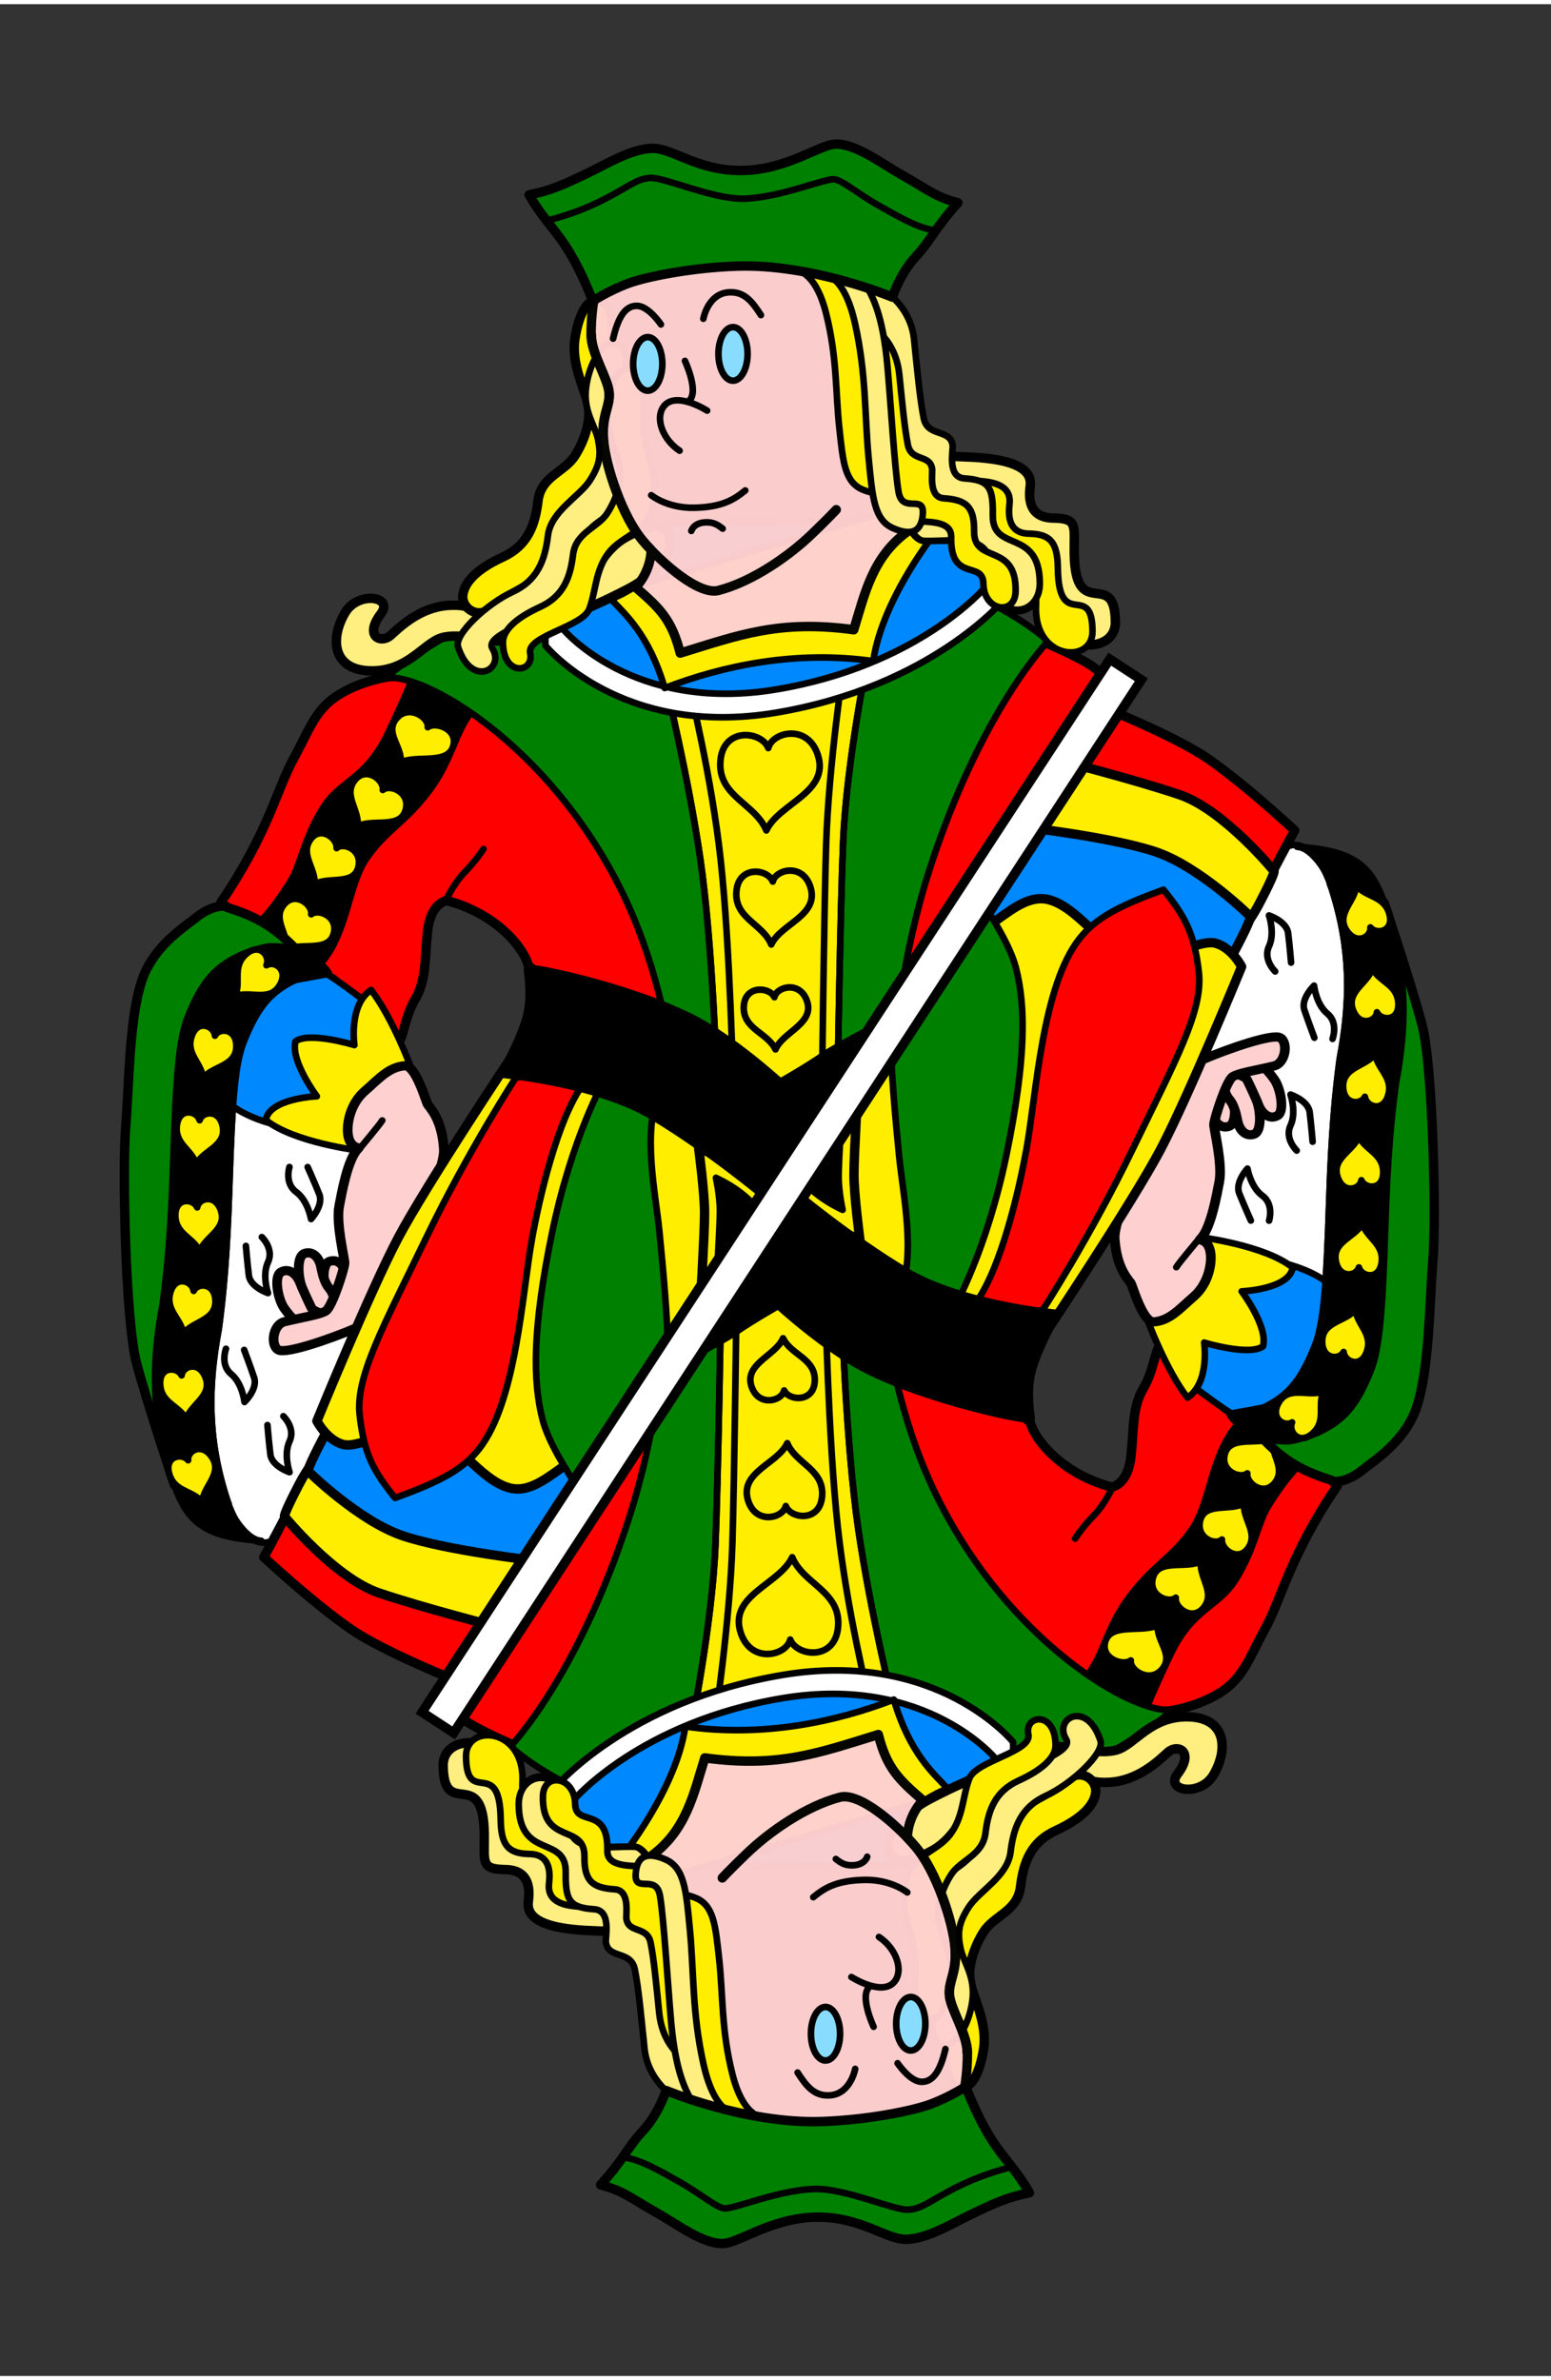 <?xml version="1.0" encoding="UTF-8" standalone="no"?>
<!-- Created with Sodipodi ("http://www.sodipodi.com/") -->
<svg
   xmlns:dc="http://purl.org/dc/elements/1.1/"
   xmlns:cc="http://web.resource.org/cc/"
   xmlns:rdf="http://www.w3.org/1999/02/22-rdf-syntax-ns#"
   xmlns:svg="http://www.w3.org/2000/svg"
   xmlns="http://www.w3.org/2000/svg"
   xmlns:xlink="http://www.w3.org/1999/xlink"
   xmlns:sodipodi="http://sodipodi.sourceforge.net/DTD/sodipodi-0.dtd"
   xmlns:inkscape="http://www.inkscape.org/namespaces/inkscape"
   viewBox="0 0 206 315"
   id="svg548"
   sodipodi:version="0.32"
   width="205.512"
   height="315.354"
   sodipodi:docname="jack-of-hearts.svg"
   sodipodi:docbase="/home/mikelima/repo/trunk/playground/artwork/carddecks/tigullio"
   inkscape:version="0.44.1"
   version="1.0">
  <rect x="0" y="0" width="206" height="315" fill="#333333" stroke="none"/>
  <sodipodi:namedview
     id="base"
     showgrid="true"
     showguides="false"
     inkscape:zoom="2.56"
     inkscape:cx="103.08976"
     inkscape:cy="191.83519"
     inkscape:window-width="1042"
     inkscape:window-height="1118"
     inkscape:window-x="0"
     inkscape:window-y="26"
     inkscape:current-layer="svg548"
     inkscape:document-units="mm"
     width="58mm"
     height="89mm"
     units="mm"
     gridspacingx="0.282mm"
     gridspacingy="0.282mm"
     grid_units="mm" />
  <defs
     id="defs550" />
  <g
     id="g3509">
    <g
       transform="translate(-7.717058e-8,-1.891)"
       id="g2979">
      <path
         style="opacity:1;color:black;fill:red;fill-opacity:1;fill-rule:evenodd;stroke:black;stroke-width:1.25;stroke-linecap:round;stroke-linejoin:round;marker:none;marker-start:none;marker-mid:none;marker-end:none;stroke-miterlimit:4;stroke-dasharray:none;stroke-dashoffset:0;stroke-opacity:1;visibility:visible;display:inline;overflow:visible"
         d="M 29.366,121.146 C 35.631,111.944 36.806,106.071 38.96,102.155 C 41.113,98.24 41.857,95.499 45.107,93.541 C 48.357,91.583 51.881,91.192 51.881,91.192 L 138.806,86.689 C 138.806,86.689 143.465,88.647 145.344,90.017 C 147.224,91.388 147.224,92.171 147.224,92.171 L 110.809,147.38 L 92.406,147.576 L 70.166,129.564 C 70.166,129.564 69.696,127.215 66.368,124.474 C 63.04,121.733 59.32,120.95 59.32,120.95 C 59.32,120.95 57.167,121.224 56.775,125.1 C 56.384,128.977 56.619,131.522 55.131,134.067 C 53.643,136.612 53.643,139.353 52.664,140.136 C 51.685,140.919 29.562,121.341 29.366,121.146 z "
         id="path2915" />
      <g
         id="g2954">
        <path
           sodipodi:nodetypes="csssscssscc"
           id="path2897"
           d="M 55.175,90.456 C 55.175,90.456 53.824,93.978 51.455,98.874 C 48.519,104.943 45.149,104.938 42.817,108.761 C 40.249,112.97 40.002,116.103 38.534,118.452 C 35.597,123.15 35.01,122.837 33.64,125.147 C 32.532,127.015 39.317,131.96 39.317,131.96 C 39.317,131.96 40.852,131.416 42.724,129.18 C 46.231,124.991 46.218,118.913 48.694,115.311 C 51.171,111.709 53.667,110.681 56.741,106.705 C 60.506,101.836 60.265,98.052 63.593,94.802 L 55.175,90.456 z "
           style="opacity:1;color:black;fill:black;fill-opacity:1;fill-rule:evenodd;stroke:black;stroke-width:0.877;stroke-linecap:round;stroke-linejoin:round;marker:none;marker-start:none;marker-mid:none;marker-end:none;stroke-miterlimit:4;stroke-dasharray:none;stroke-dashoffset:0;stroke-opacity:1;visibility:visible;display:inline;overflow:visible" />
        <g
           id="g2948">
          <path
             style="opacity:1;color:black;fill:#fe0;fill-opacity:1;fill-rule:evenodd;stroke:black;stroke-width:0.877;stroke-linecap:round;stroke-linejoin:round;marker:none;marker-start:none;marker-mid:none;marker-end:none;stroke-miterlimit:4;stroke-dasharray:none;stroke-dashoffset:0;stroke-opacity:1;visibility:visible;display:inline;overflow:visible"
             d="M 38.045,127.483 C 38.353,125.432 36.111,123.441 37.702,121.488 C 39.206,119.643 41.552,121.513 41.334,122.769 C 42.208,121.995 44.843,122.968 44.352,125.198 C 43.746,127.958 39.936,126.416 38.045,127.483 z "
             id="path1927"
             sodipodi:nodetypes="cscsc" />
          <path
             style="opacity:1;color:black;fill:#fe0;fill-opacity:1;fill-rule:evenodd;stroke:black;stroke-width:0.877;stroke-linecap:round;stroke-linejoin:round;marker:none;marker-start:none;marker-mid:none;marker-end:none;stroke-miterlimit:4;stroke-dasharray:none;stroke-dashoffset:0;stroke-opacity:1;visibility:visible;display:inline;overflow:visible"
             d="M 41.774,118.801 C 41.991,116.741 39.806,114.827 41.236,112.822 C 42.587,110.927 44.865,112.717 44.705,113.98 C 45.501,113.177 48.018,114.06 47.636,116.306 C 47.163,119.084 43.518,117.671 41.774,118.801 z "
             id="path1929"
             sodipodi:nodetypes="cscsc" />
          <path
             style="opacity:1;color:black;fill:#fe0;fill-opacity:1;fill-rule:evenodd;stroke:black;stroke-width:0.877;stroke-linecap:round;stroke-linejoin:round;marker:none;marker-start:none;marker-mid:none;marker-end:none;stroke-miterlimit:4;stroke-dasharray:none;stroke-dashoffset:0;stroke-opacity:1;visibility:visible;display:inline;overflow:visible"
             d="M 47.485,111.098 C 47.799,108.991 45.513,106.946 47.135,104.939 C 48.668,103.042 51.058,104.965 50.836,106.255 C 51.727,105.46 54.411,106.459 53.912,108.751 C 53.294,111.587 49.412,110.002 47.485,111.098 z "
             id="path1931"
             sodipodi:nodetypes="cscsc" />
          <path
             style="opacity:1;color:black;fill:#fe0;fill-opacity:1;fill-rule:evenodd;stroke:black;stroke-width:0.877;stroke-linecap:round;stroke-linejoin:round;marker:none;marker-start:none;marker-mid:none;marker-end:none;stroke-miterlimit:4;stroke-dasharray:none;stroke-dashoffset:0;stroke-opacity:1;visibility:visible;display:inline;overflow:visible"
             d="M 53.202,102.61 C 53.512,100.58 50.965,98.632 52.715,96.688 C 54.369,94.85 57.03,96.679 56.807,97.922 C 57.774,97.149 60.743,98.087 60.232,100.297 C 59.599,103.03 55.303,101.538 53.202,102.61 z "
             id="path1933"
             sodipodi:nodetypes="cscsc"
             inkscape:transform-center-x="-1.6864834"
             inkscape:transform-center-y="-2.9298151" />
        </g>
      </g>
    </g>
    <path
       sodipodi:nodetypes="cssscsssssc"
       id="path2905"
       d="M 44.105,129.224 C 44.105,129.224 42.1,128.23 39.093,129.729 C 36.086,131.229 34.301,133.029 32.393,137.854 C 31.253,140.737 30.826,145.43 30.463,156.864 C 30.158,166.437 29.652,171.52 29.069,175.932 C 27.617,183.629 27.554,190.45 30.071,198.388 C 31.969,204.371 35.083,205.405 37.088,203.4 C 39.093,201.395 47.112,187.934 48.114,183.352 C 49.116,178.771 51.121,161.3 51.121,153.281 C 51.121,145.262 48.114,132.388 46.109,130.806 C 44.105,129.224 44.343,129.24 44.105,129.224 z "
       style="color:black;fill:white;fill-opacity:1;fill-rule:evenodd;stroke:black;stroke-width:0.877;stroke-linecap:round;stroke-linejoin:round;marker:none;marker-start:none;marker-mid:none;marker-end:none;stroke-miterlimit:4;stroke-dasharray:none;stroke-dashoffset:0;stroke-opacity:1;visibility:visible;display:inline;overflow:visible" />
    <g
       transform="translate(-7.717058e-8,-1.891)"
       id="g2928">
      <g
         id="g2924">
        <path
           sodipodi:nodetypes="csssccc"
           id="path2903"
           d="M 48.58,134.365 C 48.58,134.365 44.105,130.974 43.102,130.543 C 42.1,130.112 39.652,129.906 37.088,131.115 C 34.496,132.336 28.564,139.059 28.877,145.03 C 29.093,149.078 36.61,150.708 36.61,150.708 L 49.116,146.15 L 48.58,134.365 z "
           style="opacity:1;color:black;fill:#08f;fill-opacity:1;fill-rule:evenodd;stroke:black;stroke-width:0.877;stroke-linecap:round;stroke-linejoin:round;marker:none;marker-start:none;marker-mid:none;marker-end:none;stroke-miterlimit:4;stroke-dasharray:none;stroke-dashoffset:0;stroke-opacity:1;visibility:visible;display:inline;overflow:visible" />
        <path
           sodipodi:nodetypes="cccccccc"
           id="path2901"
           d="M 54.646,143.27 C 54.646,143.27 52.198,136.595 49.283,132.818 C 46.286,134.803 47.068,140.136 47.068,140.136 C 47.068,140.136 41.046,138.297 39.246,139.651 C 38.554,142.252 42.084,146.938 42.084,146.938 C 42.084,146.938 35.785,147.183 35.301,150.091 C 38.969,153.067 47.622,154.137 47.622,154.137 L 54.646,143.27 z "
           style="opacity:1;color:black;fill:#fe0;fill-opacity:1;fill-rule:evenodd;stroke:black;stroke-width:0.877;stroke-linecap:round;stroke-linejoin:round;marker:none;marker-start:none;marker-mid:none;marker-end:none;stroke-miterlimit:4;stroke-dasharray:none;stroke-dashoffset:0;stroke-opacity:1;visibility:visible;display:inline;overflow:visible" />
      </g>
      <g
         id="g2997"
         transform="matrix(1,0,0,0.952,-5.78,2.244)"
         style="opacity:1">
        <path
           style="color:black;fill:#ffd0d0;fill-opacity:1;fill-rule:evenodd;stroke:black;stroke-width:1.281;stroke-linecap:round;stroke-linejoin:round;marker:none;marker-start:none;marker-mid:none;marker-end:none;stroke-miterlimit:4;stroke-dasharray:none;stroke-dashoffset:0;stroke-opacity:1;visibility:visible;display:inline;overflow:visible"
           d="M 45.507,183.909 C 45.507,183.909 44.285,182.725 43.496,181.502 C 42.683,180.242 42.132,177.108 43.092,176.517 C 44.053,175.926 45.099,176.628 45.606,177.921 C 46.271,179.622 46.729,180.239 47.306,180.734 C 48.097,181.414 49.08,183.628 48.119,184.138 C 47.158,184.648 45.532,183.983 45.507,183.909 z "
           id="path2796"
           sodipodi:nodetypes="csssssc" />
        <path
           style="color:black;fill:#ffd0d0;fill-opacity:1;fill-rule:evenodd;stroke:black;stroke-width:1.281;stroke-linecap:round;stroke-linejoin:round;marker:none;marker-start:none;marker-mid:none;marker-end:none;stroke-miterlimit:4;stroke-dasharray:none;stroke-dashoffset:0;stroke-opacity:1;visibility:visible;display:inline;overflow:visible"
           d="M 49.234,179.785 C 48.67,178.395 48.481,175.424 49.535,175.023 C 50.589,174.622 51.487,175.506 51.743,176.871 C 53.623,179.827 52.294,184.75 49.234,179.785 z "
           id="path2800"
           sodipodi:nodetypes="cscc" />
        <path
           style="color:black;fill:#ffd0d0;fill-opacity:1;fill-rule:evenodd;stroke:black;stroke-width:1.281;stroke-linecap:round;stroke-linejoin:round;marker:none;marker-start:none;marker-mid:none;marker-end:none;stroke-miterlimit:4;stroke-dasharray:none;stroke-dashoffset:0;stroke-opacity:1;visibility:visible;display:inline;overflow:visible"
           d="M 47.205,181.636 C 47.205,181.636 46.456,180.033 45.908,178.685 C 45.344,177.296 45.155,174.325 46.209,173.923 C 47.263,173.522 48.16,174.406 48.417,175.771 C 48.753,177.566 49.089,178.258 49.563,178.851 C 50.214,179.666 50.767,182.025 49.728,182.347 C 48.688,182.669 47.215,181.713 47.205,181.636 z "
           id="path2798"
           sodipodi:nodetypes="csssssc" />
        <path
           sodipodi:nodetypes="cssssssscssss"
           id="path1905"
           d="M 62.596,153.148 C 63.434,154.24 64.527,155.867 64.736,159.421 C 64.945,162.975 56.588,182.74 53.037,184.326 C 49.485,185.911 43.774,187.961 42.754,187.375 C 41.661,186.748 42.006,183.829 43.572,183.436 C 46.43,182.72 48.217,182.475 49.054,181.937 C 49.89,181.399 51.539,175.978 51.539,175.257 C 51.539,174.536 50.374,169.7 50.84,167.263 C 51.124,165.782 51.925,160.659 53.424,159.196 C 52.335,158.989 51.957,157.903 51.957,156.649 C 51.957,155.394 52.4,152.922 54.244,151.249 C 56.088,149.577 57.397,147.908 59.522,147.734 C 61.021,147.612 62.389,152.878 62.596,153.148 z "
           style="opacity:1;color:black;fill:#ffd0d0;fill-opacity:1;fill-rule:evenodd;stroke:black;stroke-width:1.284;stroke-linecap:round;stroke-linejoin:round;marker:none;marker-start:none;marker-mid:none;marker-end:none;stroke-miterlimit:4;stroke-dasharray:none;stroke-dashoffset:0;stroke-opacity:1;visibility:visible;display:inline;overflow:visible" />
        <path
           sodipodi:nodetypes="cz"
           id="path2794"
           d="M 56.545,155.355 C 56.171,156.034 53.668,159.087 53.202,159.766"
           style="color:black;fill:none;fill-opacity:1;fill-rule:evenodd;stroke:black;stroke-width:0.899;stroke-linecap:round;stroke-linejoin:round;marker:none;marker-start:none;marker-mid:none;marker-end:none;stroke-miterlimit:4;stroke-dasharray:none;stroke-dashoffset:0;stroke-opacity:1;visibility:visible;display:inline;overflow:visible" />
      </g>
    </g>
    <g
       transform="matrix(0.961,-0.277,0.277,0.961,-46.986,12.396)"
       id="g2830">
      <path
         style="opacity:1;color:black;fill:green;fill-opacity:1;fill-rule:evenodd;stroke:black;stroke-width:1.25;stroke-linecap:round;stroke-linejoin:round;marker:none;marker-start:none;marker-mid:none;marker-end:none;stroke-miterlimit:4;stroke-dasharray:none;stroke-dashoffset:0;stroke-opacity:1;visibility:visible;display:inline;overflow:visible"
         d="M 16.373,196.466 C 16.373,196.466 15.89,185.058 16.019,179.483 C 16.151,173.79 21.301,154.316 23.296,149.054 C 25.291,143.791 27.611,135.685 30.618,131.125 C 33.338,126.999 38.029,125.703 40.023,124.86 C 42.57,123.784 44.307,124.404 44.355,124.725 C 49.469,128.089 50.615,130.661 53.177,135.645 C 46.164,126.89 40.29,137.038 34.825,145.933 C 33.645,147.854 23.687,173.951 23.134,176.187 C 22.489,178.79 16.365,187.272 16.373,196.466 z "
         id="path2826"
         sodipodi:nodetypes="cssssccssc" />
    </g>
    <path
       sodipodi:nodetypes="ccscccscc"
       id="path2848"
       d="M 102.587,73.08 C 69.854,72.825 51.188,89.486 51.188,89.486 C 56.278,88.703 72.821,98.312 82.414,117.498 C 86.892,126.454 88.974,136.474 89.932,144.5 L 111.107,144.5 L 119.659,131.469 C 120.446,126.2 121.643,120.587 123.449,114.961 C 130.208,93.908 139.205,84.608 139.205,84.608 C 139.205,84.608 127.49,73.276 102.587,73.08 z "
       style="color:black;fill:green;fill-opacity:1;fill-rule:evenodd;stroke:black;stroke-width:0.877;stroke-linecap:round;stroke-linejoin:round;marker:none;marker-start:none;marker-mid:none;marker-end:none;stroke-miterlimit:4;stroke-dasharray:none;stroke-dashoffset:0;stroke-opacity:1;visibility:visible;display:inline;overflow:visible" />
    <path
       sodipodi:nodetypes="csccsc"
       id="path2840"
       d="M 88.491,90.672 C 88.491,90.672 91.365,102.314 92.994,113.382 C 94.694,124.937 95.226,143.257 95.226,143.257 L 111.24,143.257 C 111.24,143.257 111.626,119.648 111.984,111.228 C 112.425,100.662 115.273,86.756 115.273,86.756"
       style="color:black;fill:#fe0;fill-opacity:1;fill-rule:evenodd;stroke:black;stroke-width:0.877;stroke-linecap:round;stroke-linejoin:round;marker:none;marker-start:none;marker-mid:none;marker-end:none;stroke-miterlimit:4;stroke-dasharray:none;stroke-dashoffset:0;stroke-opacity:1;visibility:visible;display:inline;overflow:visible" />
    <g
       transform="translate(-7.717058e-8,-1.891)"
       id="g2844">
      <path
         style="opacity:1;color:black;fill:none;fill-opacity:1;fill-rule:evenodd;stroke:black;stroke-width:0.877;stroke-linecap:round;stroke-linejoin:round;marker:none;marker-start:none;marker-mid:none;marker-end:none;stroke-miterlimit:4;stroke-dasharray:none;stroke-dashoffset:0;stroke-opacity:1;visibility:visible;display:inline;overflow:visible"
         d="M 91.631,92.954 C 91.631,92.954 94.532,104.596 95.732,115.664 C 96.985,127.219 97.377,145.539 97.377,145.539 L 109.177,145.539 C 109.177,145.539 109.461,121.93 109.725,113.51 C 110.05,102.944 112.149,89.038 112.149,89.038"
         id="path2842"
         sodipodi:nodetypes="csccsc" />
    </g>
    <g
       transform="translate(-7.717058e-8,-1.891)"
       id="g2831">
      <path
         sodipodi:nodetypes="csccsc"
         id="path2838"
         d="M 88.491,92.562 C 88.491,92.562 91.365,104.205 92.994,115.272 C 94.694,126.828 95.226,145.148 95.226,145.148 L 111.24,145.148 C 111.24,145.148 111.626,121.539 111.984,113.119 C 112.425,102.553 115.273,88.647 115.273,88.647"
         style="opacity:1;color:black;fill:none;fill-opacity:1;fill-rule:evenodd;stroke:black;stroke-width:0.877;stroke-linecap:round;stroke-linejoin:round;marker:none;marker-start:none;marker-mid:none;marker-end:none;stroke-miterlimit:4;stroke-dasharray:none;stroke-dashoffset:0;stroke-opacity:1;visibility:visible;display:inline;overflow:visible" />
      <path
         style="opacity:1;color:black;fill:#fe0;fill-opacity:1;fill-rule:evenodd;stroke:black;stroke-width:0.877;stroke-linecap:round;stroke-linejoin:round;marker:none;marker-start:none;marker-mid:none;marker-end:none;stroke-miterlimit:4;stroke-dasharray:none;stroke-dashoffset:0;stroke-opacity:1;visibility:visible;display:inline;overflow:visible"
         d="M 101.78,111.631 C 100.301,108.016 95.257,107.097 95.691,102.332 C 96.1,97.828 101.179,98.449 102.043,100.692 C 102.561,98.556 107.209,97.436 108.597,101.527 C 110.316,106.587 103.467,107.986 101.78,111.631 z "
         id="path2822"
         sodipodi:nodetypes="cscsc" />
      <path
         style="opacity:1;color:black;fill:#fe0;fill-opacity:1;fill-rule:evenodd;stroke:black;stroke-width:0.877;stroke-linecap:round;stroke-linejoin:round;marker:none;marker-start:none;marker-mid:none;marker-end:none;stroke-miterlimit:4;stroke-dasharray:none;stroke-dashoffset:0;stroke-opacity:1;visibility:visible;display:inline;overflow:visible"
         d="M 102.436,126.775 C 101.313,124.016 97.485,123.315 97.814,119.678 C 98.125,116.241 101.979,116.715 102.636,118.427 C 103.028,116.796 106.556,115.942 107.61,119.064 C 108.914,122.926 103.716,123.993 102.436,126.775 z "
         id="path2824"
         sodipodi:nodetypes="cscsc" />
      <path
         style="opacity:1;color:black;fill:#fe0;fill-opacity:1;fill-rule:evenodd;stroke:black;stroke-width:0.877;stroke-linecap:round;stroke-linejoin:round;marker:none;marker-start:none;marker-mid:none;marker-end:none;stroke-miterlimit:4;stroke-dasharray:none;stroke-dashoffset:0;stroke-opacity:1;visibility:visible;display:inline;overflow:visible"
         d="M 102.996,140.71 C 101.935,138.466 98.645,138.033 98.788,135.005 C 98.923,132.144 102.227,132.387 102.852,133.781 C 103.125,132.413 106.1,131.568 107.117,134.115 C 108.375,137.267 103.983,138.354 102.996,140.71 z "
         id="path2827"
         sodipodi:nodetypes="cscsc" />
    </g>
    <path
       id="path2836"
       d="M 72.437,85.181 C 72.437,85.181 82.443,97.572 103.093,94.094 C 123.744,90.616 133.324,79.095 133.324,79.095 L 132.387,69.096 L 72.437,69.661 L 72.437,85.181 z "
       style="color:black;fill:white;fill-opacity:1;fill-rule:evenodd;stroke:black;stroke-width:0.877;stroke-linecap:round;stroke-linejoin:round;marker:none;marker-start:none;marker-mid:none;marker-end:none;stroke-miterlimit:4;stroke-dasharray:none;stroke-dashoffset:0;stroke-opacity:1;visibility:visible;display:inline;overflow:visible" />
    <path
       id="path1945"
       d="M 74.787,83.005 C 74.787,83.005 83.988,94.164 102.978,91.032 C 121.969,87.9 130.779,77.523 130.779,77.523 L 129.917,68.518 L 74.787,69.027 L 74.787,83.005 z "
       style="color:black;fill:#08f;fill-opacity:1;fill-rule:evenodd;stroke:black;stroke-width:0.877;stroke-linecap:round;stroke-linejoin:round;marker:none;marker-start:none;marker-mid:none;marker-end:none;stroke-miterlimit:4;stroke-dasharray:none;stroke-dashoffset:0;stroke-opacity:1;visibility:visible;display:inline;overflow:visible" />
    <g
       transform="translate(0.196,-2.126)"
       id="g1911">
      <path
         style="opacity:1;color:black;fill:#fe0;fill-opacity:1;fill-rule:evenodd;stroke:black;stroke-width:0.877;stroke-linecap:round;stroke-linejoin:round;marker:none;marker-start:none;marker-mid:none;marker-end:none;stroke-miterlimit:4;stroke-dasharray:none;stroke-dashoffset:0;stroke-opacity:1;visibility:visible;display:inline;overflow:visible"
         d="M 84.2,79.445 C 84.2,79.445 81.999,80.882 80.899,81.094 C 82.733,83.068 85.949,85.718 88.088,92.954 C 95.708,90.009 105.486,87.898 115.786,89.383 C 116.982,80.981 124.295,71.974 124.295,71.974 L 119.283,68.967 L 84.2,79.445 z "
         id="path2999"
         sodipodi:nodetypes="ccccccc" />
      <g
         id="g3011">
        <path
           sodipodi:nodetypes="cssssssssssssss"
           id="path3009"
           d="M 88.214,72.051 C 87.521,71.209 85.498,71.488 82.846,72.983 C 80.127,74.515 78.679,77.832 77.469,79.234 C 76.258,80.636 73.873,81.562 71.512,81.777 C 69.151,81.993 66.945,80.009 64.34,81.568 C 61.735,83.128 62.981,81.793 59.503,81.969 C 55.63,82.166 52.928,84.843 51.704,85.941 C 50.375,87.135 48.127,86.06 50.394,83.086 C 52.154,80.778 47.377,80.033 45.654,82.924 C 43.668,86.253 43.876,90.482 48.856,90.665 C 53.937,90.849 56.028,87.005 58.452,86.278 C 60.877,85.552 64.676,86.819 67.659,86.814 C 70.643,86.808 71.991,85.223 75.308,83.573 C 78.625,81.923 79.472,81.737 83.304,79.743 C 86.06,78.309 90.413,74.726 88.214,72.051 z "
           style="opacity:1;color:black;fill:#ffee80;fill-opacity:1;fill-rule:evenodd;stroke:black;stroke-width:1.253;stroke-linecap:round;stroke-linejoin:round;marker:none;marker-start:none;marker-mid:none;marker-end:none;stroke-miterlimit:4;stroke-dasharray:none;stroke-dashoffset:0;stroke-opacity:1;visibility:visible;display:inline;overflow:visible" />
        <path
           sodipodi:nodetypes="csssssssssscs"
           id="path3001"
           d="M 78.898,41.465 C 77.729,41.498 76.635,43.406 76.157,46.653 C 75.668,49.981 77.527,53.407 77.919,55.365 C 78.311,57.323 77.527,59.966 76.157,62.119 C 74.787,64.273 71.654,64.84 71.263,68.09 C 70.871,71.34 69.892,74.042 66.564,75.569 C 63.236,77.096 61.474,78.858 61.278,80.62 C 61.082,82.382 63.353,83.948 65.154,82.186 C 66.956,80.424 71.85,78.956 72.829,76.411 C 73.808,73.866 74.395,70.342 76.353,67.797 C 78.311,65.252 81.835,64.958 82.618,61.042 C 83.401,57.127 82.324,55.952 81.443,51.351 C 80.634,49.574 82.611,41.36 78.898,41.465 z "
           style="opacity:1;color:black;fill:#fe0;fill-opacity:1;fill-rule:evenodd;stroke:black;stroke-width:1.25;stroke-linecap:round;stroke-linejoin:round;marker:none;marker-start:none;marker-mid:none;marker-end:none;stroke-miterlimit:4;stroke-dasharray:none;stroke-dashoffset:0;stroke-opacity:1;visibility:visible;display:inline;overflow:visible" />
        <path
           sodipodi:nodetypes="csssssssssscs"
           id="path3003"
           d="M 81.001,47.157 C 79.831,47.19 78.15,49.587 77.672,52.834 C 77.183,56.162 78.847,58.022 79.239,59.98 C 79.63,61.938 79.532,63.21 78.162,65.364 C 76.791,67.518 72.974,69.456 72.582,72.706 C 72.191,75.955 71.212,78.657 67.884,80.184 C 64.555,81.711 60.097,85.799 60.64,87.487 C 62.402,92.968 66.924,90.521 65.201,87.682 C 63.894,85.528 74.344,83.18 75.323,80.635 C 76.302,78.089 75.715,74.957 77.672,72.412 C 79.63,69.867 83.154,69.573 83.937,65.658 C 84.72,61.742 83.644,60.567 82.763,55.967 C 81.954,54.189 84.714,47.052 81.001,47.157 z "
           style="opacity:1;color:black;fill:#ffee80;fill-opacity:1;fill-rule:evenodd;stroke:black;stroke-width:0.877;stroke-linecap:round;stroke-linejoin:round;marker:none;marker-start:none;marker-mid:none;marker-end:none;stroke-miterlimit:4;stroke-dasharray:none;stroke-dashoffset:0;stroke-opacity:1;visibility:visible;display:inline;overflow:visible" />
        <path
           sodipodi:nodetypes="csssssssssscs"
           id="path3005"
           d="M 83.03,50.554 C 81.94,50.584 80.92,52.354 80.475,55.366 C 80.019,58.453 81.752,61.63 82.117,63.446 C 82.482,65.262 81.752,67.714 80.475,69.711 C 79.198,71.709 76.278,72.235 75.913,75.25 C 75.548,78.264 74.636,80.77 71.533,82.186 C 68.431,83.603 66.602,85.227 66.606,86.871 C 66.62,91.54 70.792,90.937 70.219,88.324 C 69.718,86.035 77.146,84.838 78.058,82.478 C 78.97,80.117 78.833,77.338 80.657,74.977 C 82.482,72.617 85.767,72.344 86.497,68.712 C 87.227,65.081 86.223,63.991 85.402,59.724 C 84.648,58.075 86.491,50.456 83.03,50.554 z "
           style="opacity:1;color:black;fill:#fe0;fill-opacity:1;fill-rule:evenodd;stroke:black;stroke-width:0.877;stroke-linecap:round;stroke-linejoin:round;marker:none;marker-start:none;marker-mid:none;marker-end:none;stroke-miterlimit:4;stroke-dasharray:none;stroke-dashoffset:0;stroke-opacity:1;visibility:visible;display:inline;overflow:visible" />
      </g>
      <g
         id="g2909"
         style="opacity:0.976">
        <path
           id="path2904"
           transform="matrix(1.002,0,0,1.002,0,-0.552)"
           d="M 96.781,28.406 C 88.939,28.549 81.359,32.997 78.594,41.625 L 78.469,42.219 C 78.469,42.219 78.156,43.993 78.156,46.5 C 78.156,49.007 80.384,52.239 80.531,54.156 C 80.679,56.073 79.486,57.1 79.781,60.5 C 80.076,63.9 82.25,70.537 85,73.781 C 85.337,74.179 85.718,74.606 86.125,75.031 C 86.115,75.553 85.968,77.932 84.062,79.969 C 87.233,82.697 88.856,84.251 89.969,88.688 C 97.675,86.328 103.051,84.238 112.969,85.594 C 114.444,80.801 115.427,75.997 120.047,72.605 C 115.458,66.711 116.346,61.521 116.043,54.754 C 116.043,52.394 114.792,44.566 113.629,42.008 C 109.714,33.398 104.624,28.263 96.781,28.406 z "
           style="opacity:1;color:black;fill:#ffd0d0;fill-opacity:1;fill-rule:evenodd;stroke:black;stroke-width:1.25;stroke-linecap:round;stroke-linejoin:round;marker:none;marker-start:none;marker-mid:none;marker-end:none;stroke-miterlimit:4;stroke-dasharray:none;stroke-dashoffset:0;stroke-opacity:1;visibility:visible;display:inline;overflow:visible"
           sodipodi:nodetypes="cccssssccccccsc" />
        <path
           sodipodi:nodetypes="csssssc"
           id="path2890"
           d="M 78.35,46.058 C 78.35,48.571 80.567,51.823 80.715,53.745 C 80.863,55.667 79.68,56.686 79.976,60.094 C 80.272,63.502 82.445,70.154 85.202,73.406 C 87.775,76.442 92.672,80.656 95.226,79.993 C 99.785,78.811 104.664,75.365 107.62,72.519 C 109.986,70.242 110.872,69.267 110.872,69.267"
           style="opacity:1;color:black;fill:none;fill-opacity:1;fill-rule:evenodd;stroke:black;stroke-width:1.25;stroke-linecap:round;stroke-linejoin:round;marker:none;marker-start:none;marker-mid:none;marker-end:none;stroke-miterlimit:4;stroke-dasharray:none;stroke-dashoffset:0;stroke-opacity:1;visibility:visible;display:inline;overflow:visible" />
      </g>
      <g
         id="g2952"
         style="opacity:1">
        <path
           style="opacity:1;color:black;fill:#ffee80;fill-opacity:1;fill-rule:evenodd;stroke:black;stroke-width:1.253;stroke-linecap:round;stroke-linejoin:round;marker:none;marker-start:none;marker-mid:none;marker-end:none;stroke-miterlimit:4;stroke-dasharray:none;stroke-dashoffset:0;stroke-opacity:1;visibility:visible;display:inline;overflow:visible"
           d="M 111.407,37.461 C 111.407,37.461 114.829,37.323 116.351,43.275 C 117.874,49.228 116.905,53.658 117.459,58.642 C 117.942,62.992 119.842,73.085 122.513,73.211 C 125.753,73.361 131.175,72.311 131.177,76.424 C 131.18,84.489 137.947,83.787 137.911,79.029 C 137.854,71.633 131.605,75.033 131.666,70.022 C 131.712,66.34 130.454,65.327 127.109,65.112 C 124.771,64.961 125.454,61.4 125.35,60.691 C 125.025,58.488 122.218,59.666 121.707,57.119 C 121.197,54.572 120.839,50.661 120.423,46.647 C 120.008,42.632 117.932,40.556 116.409,39.448 C 114.326,37.934 112.138,32.916 111.407,34.912 C 110.676,36.907 111.783,37.599 111.407,37.461 z "
           id="path2950"
           sodipodi:nodetypes="cssssssssssssc" />
        <path
           sodipodi:nodetypes="csssssss"
           id="path2944"
           d="M 124.715,71.041 C 124.789,76.007 139.509,72.693 139.057,80.421 C 138.585,88.382 147.981,88.959 147.944,84.2 C 147.888,76.805 142.617,84.414 142.483,75.095 C 142.43,71.413 143.039,70.426 139.688,70.381 C 135.783,70.329 136.624,66.578 136.656,65.863 C 136.821,62.191 128.778,62.309 126.357,62.192 C 119.445,61.859 124.623,64.835 124.715,71.041 z "
           style="opacity:1;color:black;fill:#ffee80;fill-opacity:1;fill-rule:evenodd;stroke:black;stroke-width:1.253;stroke-linecap:round;stroke-linejoin:round;marker:none;marker-start:none;marker-mid:none;marker-end:none;stroke-miterlimit:4;stroke-dasharray:none;stroke-dashoffset:0;stroke-opacity:1;visibility:visible;display:inline;overflow:visible" />
        <path
           sodipodi:nodetypes="csssssss"
           id="path2946"
           d="M 126.535,72.36 C 126.598,76.959 137.795,74.771 137.414,81.927 C 137.017,89.299 144.937,89.832 144.906,85.426 C 144.858,78.578 140.415,85.624 140.303,76.995 C 140.258,73.586 139.286,72.491 136.461,72.449 C 133.17,72.4 133.878,68.928 133.905,68.265 C 134.045,64.865 128.833,65.518 126.792,65.41 C 120.966,65.102 126.457,66.614 126.535,72.36 z "
           style="opacity:1;color:black;fill:#fe0;fill-opacity:1;fill-rule:evenodd;stroke:black;stroke-width:0.877;stroke-linecap:round;stroke-linejoin:round;marker:none;marker-start:none;marker-mid:none;marker-end:none;stroke-miterlimit:4;stroke-dasharray:none;stroke-dashoffset:0;stroke-opacity:1;visibility:visible;display:inline;overflow:visible" />
        <path
           sodipodi:nodetypes="cssssssssssssc"
           id="path2942"
           d="M 111.407,37.461 C 111.407,37.461 114.829,37.323 116.351,43.275 C 117.874,49.228 116.905,53.658 117.459,58.642 C 117.942,62.992 119.842,73.281 122.513,73.407 C 125.753,73.556 131.175,72.311 131.177,76.424 C 131.18,84.489 137.947,83.787 137.911,79.029 C 137.854,71.633 131.605,75.033 131.666,70.022 C 131.712,66.34 131.237,65.327 127.892,65.112 C 125.554,64.961 126.433,61.4 126.329,60.691 C 126.004,58.488 123.001,59.666 122.49,57.119 C 121.98,54.572 121.622,50.661 121.207,46.647 C 120.791,42.632 117.932,40.556 116.409,39.448 C 114.326,37.934 112.138,32.916 111.407,34.912 C 110.676,36.907 111.783,37.599 111.407,37.461 z "
           style="opacity:1;color:black;fill:#ffee80;fill-opacity:1;fill-rule:evenodd;stroke:black;stroke-width:0.877;stroke-linecap:round;stroke-linejoin:round;marker:none;marker-start:none;marker-mid:none;marker-end:none;stroke-miterlimit:4;stroke-dasharray:none;stroke-dashoffset:0;stroke-opacity:1;visibility:visible;display:inline;overflow:visible" />
        <path
           sodipodi:nodetypes="csssssssssssssc"
           id="path2948"
           d="M 111.293,43.2 C 111.293,43.2 113.335,43.371 114.68,48.657 C 116.024,53.944 116.147,57.584 116.636,62.01 C 117.063,65.874 118.386,70.738 120.745,70.806 C 123.106,70.872 126.19,70.7 126.138,72.887 C 125.994,78.96 130.363,75.977 130.412,79.075 C 130.47,82.813 134.628,83.363 134.694,80.116 C 134.827,73.55 129.126,76.568 129.181,72.117 C 129.221,68.847 128.11,67.948 125.157,67.756 C 123.093,67.623 123.695,64.46 123.603,63.831 C 123.317,61.874 120.838,62.92 120.387,60.658 C 119.936,58.396 119.62,54.923 119.254,51.358 C 118.887,47.792 117.054,45.948 115.709,44.965 C 113.87,43.619 111.938,39.163 111.293,40.936 C 110.647,42.708 111.625,43.323 111.293,43.2 z "
           style="opacity:1;color:black;fill:#fe0;fill-opacity:1;fill-rule:evenodd;stroke:black;stroke-width:0.877;stroke-linecap:round;stroke-linejoin:round;marker:none;marker-start:none;marker-mid:none;marker-end:none;stroke-miterlimit:4;stroke-dasharray:none;stroke-dashoffset:0;stroke-opacity:1;visibility:visible;display:inline;overflow:visible" />
        <path
           sodipodi:nodetypes="cssssssssc"
           id="path2938"
           d="M 105.249,37.436 C 105.249,37.436 107.979,37.159 109.502,43.112 C 111.025,49.065 110.748,53.633 111.302,58.617 C 111.785,62.968 111.994,65.677 114.486,66.646 C 116.977,67.615 118.364,67.099 118.5,64.958 C 118.642,62.735 115.784,65.04 115.273,62.493 C 114.763,59.946 115.188,51.972 114.772,47.957 C 114.357,43.943 112.548,40.897 111.025,38.82 C 109.502,36.744 105.981,32.891 105.249,34.887 C 104.518,36.882 105.626,37.575 105.249,37.436 z "
           style="opacity:1;color:black;fill:#fe0;fill-opacity:1;fill-rule:evenodd;stroke:black;stroke-width:0.877;stroke-linecap:round;stroke-linejoin:round;marker:none;marker-start:none;marker-mid:none;marker-end:none;stroke-miterlimit:4;stroke-dasharray:none;stroke-dashoffset:0;stroke-opacity:1;visibility:visible;display:inline;overflow:visible" />
        <path
           sodipodi:nodetypes="cssssssssc"
           id="path2940"
           d="M 109.126,38.047 C 109.126,38.047 111.855,37.728 113.378,44.585 C 114.901,51.443 114.624,56.706 115.178,62.447 C 115.661,67.459 115.87,70.58 118.362,71.697 C 120.854,72.813 122.24,72.219 122.376,69.752 C 122.518,67.191 119.66,69.846 119.149,66.912 C 118.639,63.978 118.085,54.792 117.67,50.167 C 117.254,45.542 116.424,42.034 114.901,39.641 C 113.378,37.249 109.857,32.811 109.126,35.11 C 108.394,37.409 109.502,38.206 109.126,38.047 z "
           style="opacity:1;color:black;fill:#ffee80;fill-opacity:1;fill-rule:evenodd;stroke:black;stroke-width:0.877;stroke-linecap:round;stroke-linejoin:round;marker:none;marker-start:none;marker-mid:none;marker-end:none;stroke-miterlimit:4;stroke-dasharray:none;stroke-dashoffset:0;stroke-opacity:1;visibility:visible;display:inline;overflow:visible" />
      </g>
      <g
         id="g2987">
        <path
           sodipodi:nodetypes="cssssscscsscsc"
           id="path1978"
           d="M 70.082,27.455 C 73.026,26.847 74.524,26.163 77.85,24.569 C 80.462,23.317 83.653,21.326 86.449,21.278 C 89.129,21.231 92.545,24.334 98.462,24.217 C 104.379,24.101 108.653,20.772 110.789,20.714 C 113.472,20.641 117.019,23.366 119.54,24.781 C 123.186,26.829 123.884,27.654 127.032,28.509 C 123.865,32.024 123.465,33.481 121.407,35.691 C 119.349,37.9 118.324,41.036 118.324,41.036 C 118.324,41.036 107.752,36.599 97.739,36.918 C 91.559,37.114 85.547,38.363 83.29,39.197 C 80.645,40.174 78.534,41.559 78.534,41.559 C 78.534,41.559 76.975,37.298 74.77,34.018 C 73.309,31.844 71.63,30.193 70.082,27.455 z "
           style="opacity:1;fill:green;fill-opacity:1;fill-rule:evenodd;stroke:black;stroke-width:1.253;stroke-linecap:round;stroke-linejoin:round;stroke-miterlimit:4;stroke-dasharray:none;stroke-opacity:1" />
        <path
           sodipodi:nodetypes="cssssss"
           id="path2866"
           d="M 72.381,30.914 C 74.348,30.38 76.721,29.669 79.3,28.418 C 83.052,26.599 84.257,25.296 86.173,25.206 C 88.125,25.114 94.624,28.116 98.737,27.958 C 103.508,27.777 109.2,25.326 110.536,25.385 C 111.615,25.433 113.662,27.264 116.473,28.851 C 118.892,30.215 121.894,31.982 123.971,32.139"
           style="color:black;fill:none;fill-opacity:1;fill-rule:evenodd;stroke:black;stroke-width:0.877;stroke-linecap:round;stroke-linejoin:round;marker:none;marker-start:none;marker-mid:none;marker-end:none;stroke-miterlimit:4;stroke-dasharray:none;stroke-dashoffset:0;stroke-opacity:1;visibility:visible;display:inline;overflow:visible" />
      </g>
      <g
         id="g2974">
        <g
           id="g2960">
          <path
             style="opacity:1;color:black;fill:none;fill-opacity:1;fill-rule:evenodd;stroke:black;stroke-width:0.877;stroke-linecap:round;stroke-linejoin:round;marker:none;marker-start:none;marker-mid:none;marker-end:none;stroke-miterlimit:4;stroke-dasharray:none;stroke-dashoffset:0;stroke-opacity:1;visibility:visible;display:inline;overflow:visible"
             d="M 93.724,56.11 C 93.724,56.11 89.28,53.256 87.804,55.778 C 86.891,57.336 87.879,59.979 90.066,61.432"
             id="path2914"
             sodipodi:nodetypes="csc" />
          <path
             style="opacity:1;color:black;fill:none;fill-opacity:1;fill-rule:evenodd;stroke:black;stroke-width:0.877;stroke-linecap:round;stroke-linejoin:round;marker:none;marker-start:none;marker-mid:none;marker-end:none;stroke-miterlimit:4;stroke-dasharray:none;stroke-dashoffset:0;stroke-opacity:1;visibility:visible;display:inline;overflow:visible"
             d="M 90.775,49.504 C 90.775,49.504 92.8,53.835 91.211,54.877"
             id="path2916"
             sodipodi:nodetypes="cc" />
        </g>
        <g
           id="g2964">
          <path
             sodipodi:type="arc"
             style="opacity:1;color:black;fill:#8df;fill-opacity:1;fill-rule:nonzero;stroke:black;stroke-width:0.877;stroke-linecap:square;stroke-linejoin:round;marker:none;marker-start:none;marker-mid:none;marker-end:none;stroke-miterlimit:4;stroke-dasharray:none;stroke-dashoffset:0;stroke-opacity:1;visibility:visible;display:inline;overflow:visible"
             id="path2918"
             sodipodi:cx="97.162086"
             sodipodi:cy="48.578117"
             sodipodi:rx="1.933834"
             sodipodi:ry="3.5540731"
             d="M 99.096 48.578 A 1.934 3.554 0 1 1  95.228,48.578 A 1.934 3.554 0 1 1  99.096 48.578 z" />
          <path
             sodipodi:type="arc"
             style="opacity:1;color:black;fill:#8df;fill-opacity:1;fill-rule:nonzero;stroke:black;stroke-width:0.877;stroke-linecap:square;stroke-linejoin:round;marker:none;marker-start:none;marker-mid:none;marker-end:none;stroke-miterlimit:4;stroke-dasharray:none;stroke-dashoffset:0;stroke-opacity:1;visibility:visible;display:inline;overflow:visible"
             id="path2920"
             sodipodi:cx="97.162086"
             sodipodi:cy="48.578117"
             sodipodi:rx="1.933834"
             sodipodi:ry="3.5540731"
             d="M 99.096 48.578 A 1.934 3.554 0 1 1  95.228,48.578 A 1.934 3.554 0 1 1  99.096 48.578 z"
             transform="translate(-11.325,1.327)" />
          <path
             style="opacity:1;color:black;fill:none;fill-opacity:1;fill-rule:evenodd;stroke:black;stroke-width:0.877;stroke-linecap:round;stroke-linejoin:round;marker:none;marker-start:none;marker-mid:none;marker-end:none;stroke-miterlimit:4;stroke-dasharray:none;stroke-dashoffset:0;stroke-opacity:1;visibility:visible;display:inline;overflow:visible"
             d="M 100.87,43.423 C 99.665,41.557 98.641,40.289 96.639,40.394 C 93.821,40.542 93.221,43.908 93.221,43.908"
             id="path2922"
             sodipodi:nodetypes="csc" />
          <path
             style="opacity:1;color:black;fill:none;fill-opacity:1;fill-rule:evenodd;stroke:black;stroke-width:0.877;stroke-linecap:round;stroke-linejoin:round;marker:none;marker-start:none;marker-mid:none;marker-end:none;stroke-miterlimit:4;stroke-dasharray:none;stroke-dashoffset:0;stroke-opacity:1;visibility:visible;display:inline;overflow:visible"
             d="M 81.234,46.549 C 81.878,43.783 82.824,42.121 84.463,42.197 C 85.996,42.268 87.588,44.663 87.588,44.663"
             id="path2924"
             sodipodi:nodetypes="csc" />
        </g>
        <g
           id="g2970">
          <path
             style="opacity:1;color:black;fill:none;fill-opacity:1;fill-rule:evenodd;stroke:black;stroke-width:0.877;stroke-linecap:round;stroke-linejoin:round;marker:none;marker-start:none;marker-mid:none;marker-end:none;stroke-miterlimit:4;stroke-dasharray:none;stroke-dashoffset:0;stroke-opacity:1;visibility:visible;display:inline;overflow:visible"
             d="M 98.789,66.711 C 97.276,67.948 95.672,68.943 91.966,69.01 C 88.419,69.076 86.299,67.347 86.299,67.347"
             id="path2926"
             sodipodi:nodetypes="csc" />
          <path
             style="opacity:1;color:black;fill:none;fill-opacity:1;fill-rule:evenodd;stroke:black;stroke-width:0.877;stroke-linecap:round;stroke-linejoin:round;marker:none;marker-start:none;marker-mid:none;marker-end:none;stroke-miterlimit:4;stroke-dasharray:none;stroke-dashoffset:0;stroke-opacity:1;visibility:visible;display:inline;overflow:visible"
             d="M 95.79,71.786 C 95.098,71.243 94.516,70.878 93.425,70.951 C 91.889,71.052 91.622,72.087 91.622,72.087"
             id="path2936"
             sodipodi:nodetypes="csc" />
        </g>
      </g>
    </g>
    <g
       transform="translate(-7.717058e-8,-1.891)"
       id="g2910">
      <g
         id="g2905">
        <path
           sodipodi:nodetypes="cscsccc"
           id="path2867"
           d="M 39.351,200.905 C 39.351,200.905 40.33,198.164 38.176,202.275 C 36.023,206.387 35.044,208.149 35.044,208.149 C 35.044,208.149 41.491,214.176 46.595,217.703 C 50.902,220.678 60.691,224.594 60.691,224.594 L 74.004,204.233 L 39.351,200.905 z "
           style="opacity:1;color:black;fill:red;fill-opacity:1;fill-rule:evenodd;stroke:black;stroke-width:1.25;stroke-linecap:round;stroke-linejoin:round;marker:none;marker-start:none;marker-mid:none;marker-end:none;stroke-miterlimit:4;stroke-dasharray:none;stroke-dashoffset:0;stroke-opacity:1;visibility:visible;display:inline;overflow:visible" />
        <path
           sodipodi:nodetypes="cscsccc"
           id="path2865"
           d="M 43.071,194.524 C 43.071,194.524 41.896,194.328 39.743,198.44 C 37.589,202.551 37.785,202.747 37.785,202.747 C 37.785,202.747 44.441,210.891 50.315,212.888 C 56.188,214.885 66.172,217.43 66.172,217.43 L 77.527,198.048 L 43.071,194.524 z "
           style="opacity:1;color:black;fill:#fe0;fill-opacity:1;fill-rule:evenodd;stroke:black;stroke-width:1.253;stroke-linecap:round;stroke-linejoin:round;marker:none;marker-start:none;marker-mid:none;marker-end:none;stroke-miterlimit:4;stroke-dasharray:none;stroke-dashoffset:0;stroke-opacity:1;visibility:visible;display:inline;overflow:visible" />
        <path
           sodipodi:nodetypes="cscsccc"
           id="path2863"
           d="M 46.203,188.493 C 46.203,188.493 45.029,188.297 42.875,192.408 C 40.722,196.52 40.917,196.715 40.917,196.715 C 40.917,196.715 47.574,203.293 53.447,205.29 C 59.32,207.287 71.458,208.658 71.458,208.658 L 81.051,192.8 L 46.203,188.493 z "
           style="opacity:1;color:black;fill:#08f;fill-opacity:1;fill-rule:evenodd;stroke:black;stroke-width:1.25;stroke-linecap:round;stroke-linejoin:round;marker:none;marker-start:none;marker-mid:none;marker-end:none;stroke-miterlimit:4;stroke-dasharray:none;stroke-dashoffset:0;stroke-opacity:1;visibility:visible;display:inline;overflow:visible" />
      </g>
      <g
         id="g2896">
        <g
           id="g2887">
          <path
             style="opacity:1;color:black;fill:#fe0;fill-opacity:1;fill-rule:evenodd;stroke:black;stroke-width:1.25;stroke-linecap:round;stroke-linejoin:round;marker:none;marker-start:none;marker-mid:none;marker-end:none;stroke-miterlimit:4;stroke-dasharray:none;stroke-dashoffset:0;stroke-opacity:1;visibility:visible;display:inline;overflow:visible"
             d="M 68.326,141.115 C 68.326,141.115 56.579,158.735 52.86,165.783 C 49.14,172.831 42.092,190.059 42.092,190.059 C 42.092,190.059 43.389,192.604 45.585,193.182 C 47.782,193.76 53.031,190.414 56.628,191.16 C 60.226,191.907 63.794,198.163 67.941,199.013 C 72.466,199.94 76.811,192.433 79.681,194.953 L 103.566,158.931 C 103.566,158.931 83.205,142.485 68.326,141.115 z "
             id="path2861"
             sodipodi:nodetypes="cscsssccc" />
          <path
             style="opacity:1;color:black;fill:green;fill-opacity:1;fill-rule:evenodd;stroke:black;stroke-width:0.875;stroke-linecap:round;stroke-linejoin:round;marker:none;marker-start:none;marker-mid:none;marker-end:none;stroke-miterlimit:4;stroke-dasharray:none;stroke-dashoffset:0;stroke-opacity:1;visibility:visible;display:inline;overflow:visible"
             d="M 85.562,143.719 C 83.435,143.818 80.471,145.026 80.125,145 C 80.125,145 75.821,152.503 73.188,165.25 C 70.554,177.997 70.598,184.99 71.938,190.125 C 72.655,192.877 74.907,196.568 76.781,199.375 L 88.562,181.438 C 88.47,176.282 87.951,170.646 87.406,165.125 C 86.908,160.071 85.11,151.997 87.375,146.594 C 88.366,144.23 87.217,143.641 85.562,143.719 z "
             transform="matrix(1.002,0,0,1.002,0,-0.552)"
             id="path2853" />
          <path
             style="opacity:1;color:black;fill:red;fill-opacity:1;fill-rule:evenodd;stroke:black;stroke-width:0.877;stroke-linecap:round;stroke-linejoin:round;marker:none;marker-start:none;marker-mid:none;marker-end:none;stroke-miterlimit:4;stroke-dasharray:none;stroke-dashoffset:0;stroke-opacity:1;visibility:visible;display:inline;overflow:visible"
             d="M 68.522,144.443 C 68.522,144.443 62.257,154.036 56.579,165.783 C 50.902,177.529 47.202,184.168 47.769,189.276 C 48.357,194.562 49.678,196.804 52.468,200.279 C 58.586,198.076 61.531,196.441 63.627,193.779 C 68.593,187.474 69.337,173.172 70.675,165.783 C 71.583,160.774 74.004,149.925 77.527,145.226 C 81.051,140.528 69.109,144.639 68.522,144.443 z "
             id="path2851"
             sodipodi:nodetypes="csscsssc" />
        </g>
        <g
           id="g2892">
          <path
             style="opacity:1;color:black;fill:#fe0;fill-opacity:1;fill-rule:evenodd;stroke:black;stroke-width:1.25;stroke-linecap:round;stroke-linejoin:round;marker:none;marker-start:none;marker-mid:none;marker-end:none;stroke-miterlimit:4;stroke-dasharray:none;stroke-dashoffset:0;stroke-opacity:1;visibility:visible;display:inline;overflow:visible"
             d="M 92.798,153.84 C 92.798,153.84 93.581,159.714 93.581,162.455 C 93.581,165.195 92.994,174.984 92.994,174.984 L 103.859,158.245 L 92.798,153.84 z "
             id="path2869"
             sodipodi:nodetypes="csccc" />
          <path
             style="opacity:1;color:black;fill:black;fill-opacity:1;fill-rule:evenodd;stroke:black;stroke-width:0.877;stroke-linecap:round;stroke-linejoin:round;marker:none;marker-start:none;marker-mid:none;marker-end:none;stroke-miterlimit:4;stroke-dasharray:none;stroke-dashoffset:0;stroke-opacity:1;visibility:visible;display:inline;overflow:visible"
             d="M 95.087,157.764 C 95.087,157.764 95.614,160.105 95.614,162.202 C 95.614,164.3 95.145,171.791 95.145,171.791 L 101.166,162.407 C 101.166,162.407 99.842,160.855 98.322,159.694 C 96.803,158.533 95.087,157.764 95.087,157.764 z "
             id="path2871"
             sodipodi:nodetypes="csccsc" />
        </g>
      </g>
    </g>
    <path
       sodipodi:nodetypes="cscsccscsc"
       id="path2899"
       d="M 70.166,128.222 C 70.166,128.222 70.714,131.393 70.166,133.973 C 69.494,137.138 66.726,142.002 66.726,142.002 C 66.726,142.002 79.185,143.109 86.66,147.539 C 94.136,151.969 101.922,158.489 101.922,158.489 L 117.6,135.219 C 117.6,135.219 110.969,138.666 109.364,139.787 C 107.183,141.31 103.623,143.327 103.623,143.327 C 103.623,143.327 97.311,137.528 91.921,134.803 C 83.338,130.465 70.325,127.882 70.166,128.222 z "
       style="color:black;fill:black;fill-opacity:1;fill-rule:evenodd;stroke:black;stroke-width:1.25;stroke-linecap:round;stroke-linejoin:round;marker:none;marker-start:none;marker-mid:none;marker-end:none;stroke-miterlimit:4;stroke-dasharray:none;stroke-dashoffset:0;stroke-opacity:1;visibility:visible;display:inline;overflow:visible" />
    <path
       id="path2917"
       d="M 64.215,112.207 C 64.215,112.207 63.197,113.773 61.67,115.34 C 60.143,116.906 59.124,119.255 59.124,119.255"
       style="color:black;fill:none;fill-opacity:1;fill-rule:evenodd;stroke:black;stroke-width:0.877;stroke-linecap:round;stroke-linejoin:round;marker:none;marker-start:none;marker-mid:none;marker-end:none;stroke-miterlimit:4;stroke-dasharray:none;stroke-dashoffset:0;stroke-opacity:1;visibility:visible;display:inline;overflow:visible" />
    <g
       transform="translate(-7.717058e-8,-1.891)"
       id="g2962">
      <path
         style="opacity:1;color:black;fill:black;fill-opacity:1;fill-rule:evenodd;stroke:black;stroke-width:0.877;stroke-linecap:round;stroke-linejoin:round;marker:none;marker-start:none;marker-mid:none;marker-end:none;stroke-miterlimit:4;stroke-dasharray:none;stroke-dashoffset:0;stroke-opacity:1;visibility:visible;display:inline;overflow:visible"
         d="M 35.934,127.324 C 35.143,127.301 32.688,128.064 31.562,128.625 C 28.562,130.121 26.778,131.905 24.875,136.719 C 23.738,139.595 23.331,144.281 22.969,155.688 C 22.665,165.238 22.145,170.316 21.562,174.719 C 20.114,182.397 20.051,189.206 22.562,197.125 C 24.455,203.094 26.193,205.598 34.637,206.113 C 32.437,206.039 30.019,201.607 30.312,201.219 C 30.209,200.937 30.098,200.651 30,200.344 C 27.488,192.424 27.552,185.616 29,177.938 C 29.582,173.535 30.103,168.488 30.406,158.938 C 30.769,147.531 31.175,142.845 32.312,139.969 C 34.216,135.155 36,133.34 39,131.844 C 39.256,131.716 43.384,131.039 43.625,130.945 C 43.227,130.037 41.361,128.7 41.004,128.418 C 38.953,127.457 38.18,127.39 35.934,127.324 z "
         transform="matrix(1.002,0,0,1.002,0,-0.552)"
         id="path2907"
         sodipodi:nodetypes="cssscsccscsssccs" />
      <g
         id="g2939">
        <path
           sodipodi:nodetypes="cscsc"
           id="path2837"
           d="M 26.533,167.561 C 25.687,165.663 23.29,165.303 23.288,162.739 C 23.286,160.315 25.687,160.513 26.187,161.693 C 26.337,160.534 28.462,159.812 29.286,161.967 C 30.307,164.633 27.166,165.564 26.533,167.561 z "
           style="opacity:1;color:black;fill:#fe0;fill-opacity:1;fill-rule:evenodd;stroke:black;stroke-width:0.877;stroke-linecap:round;stroke-linejoin:round;marker:none;marker-start:none;marker-mid:none;marker-end:none;stroke-miterlimit:4;stroke-dasharray:none;stroke-dashoffset:0;stroke-opacity:1;visibility:visible;display:inline;overflow:visible" />
        <path
           sodipodi:nodetypes="cscsc"
           id="path2839"
           d="M 24.735,189.848 C 23.803,187.991 21.392,187.741 21.273,185.179 C 21.16,182.758 23.567,182.847 24.121,184.002 C 24.218,182.838 26.307,182.019 27.23,184.134 C 28.371,186.751 25.275,187.824 24.735,189.848 z "
           style="opacity:1;color:black;fill:#fe0;fill-opacity:1;fill-rule:evenodd;stroke:black;stroke-width:0.877;stroke-linecap:round;stroke-linejoin:round;marker:none;marker-start:none;marker-mid:none;marker-end:none;stroke-miterlimit:4;stroke-dasharray:none;stroke-dashoffset:0;stroke-opacity:1;visibility:visible;display:inline;overflow:visible" />
        <path
           inkscape:transform-center-x="1.953125"
           inkscape:transform-center-y="2.1484375"
           sodipodi:nodetypes="cscsc"
           id="path2841"
           d="M 31.21,133.672 C 32.077,131.783 30.764,129.745 32.69,128.051 C 34.509,126.449 35.945,128.383 35.389,129.538 C 36.358,128.886 38.303,130.005 37.229,132.047 C 35.9,134.573 33.128,132.828 31.21,133.672 z "
           style="opacity:1;color:black;fill:#fe0;fill-opacity:1;fill-rule:evenodd;stroke:black;stroke-width:0.877;stroke-linecap:round;stroke-linejoin:round;marker:none;marker-start:none;marker-mid:none;marker-end:none;stroke-miterlimit:4;stroke-dasharray:none;stroke-dashoffset:0;stroke-opacity:1;visibility:visible;display:inline;overflow:visible" />
        <path
           sodipodi:nodetypes="cscsc"
           id="path2843"
           d="M 24.348,178.498 C 24.088,176.436 21.899,175.396 22.641,172.941 C 23.343,170.622 25.582,171.508 25.719,172.782 C 26.199,171.717 28.442,171.642 28.605,173.944 C 28.808,176.791 25.532,176.77 24.348,178.498 z "
           style="opacity:1;color:black;fill:#fe0;fill-opacity:1;fill-rule:evenodd;stroke:black;stroke-width:0.877;stroke-linecap:round;stroke-linejoin:round;marker:none;marker-start:none;marker-mid:none;marker-end:none;stroke-miterlimit:4;stroke-dasharray:none;stroke-dashoffset:0;stroke-opacity:1;visibility:visible;display:inline;overflow:visible" />
        <path
           sodipodi:nodetypes="cscsc"
           id="path2845"
           d="M 26.059,155.975 C 25.479,153.98 23.153,153.298 23.5,150.757 C 23.828,148.355 26.179,148.878 26.514,150.115 C 26.821,148.988 29.024,148.561 29.548,150.808 C 30.196,153.588 26.957,154.083 26.059,155.975 z "
           style="opacity:1;color:black;fill:#fe0;fill-opacity:1;fill-rule:evenodd;stroke:black;stroke-width:0.877;stroke-linecap:round;stroke-linejoin:round;marker:none;marker-start:none;marker-mid:none;marker-end:none;stroke-miterlimit:4;stroke-dasharray:none;stroke-dashoffset:0;stroke-opacity:1;visibility:visible;display:inline;overflow:visible" />
        <path
           sodipodi:nodetypes="cscsc"
           id="path2847"
           d="M 26.967,144.549 C 26.783,142.479 24.633,141.36 25.466,138.934 C 26.252,136.641 28.457,137.61 28.547,138.888 C 29.066,137.841 31.31,137.849 31.389,140.155 C 31.487,143.008 28.214,142.866 26.967,144.549 z "
           style="opacity:1;color:black;fill:#fe0;fill-opacity:1;fill-rule:evenodd;stroke:black;stroke-width:0.877;stroke-linecap:round;stroke-linejoin:round;marker:none;marker-start:none;marker-mid:none;marker-end:none;stroke-miterlimit:4;stroke-dasharray:none;stroke-dashoffset:0;stroke-opacity:1;visibility:visible;display:inline;overflow:visible" />
        <path
           sodipodi:nodetypes="cscsc"
           id="path2849"
           d="M 26.864,200.843 C 25.548,199.235 23.141,199.518 22.465,197.044 C 21.826,194.706 24.194,194.267 24.987,195.273 C 24.827,194.116 26.687,192.86 28.05,194.723 C 29.735,197.027 26.949,198.75 26.864,200.843 z "
           style="opacity:1;color:black;fill:#fe0;fill-opacity:1;fill-rule:evenodd;stroke:black;stroke-width:0.877;stroke-linecap:round;stroke-linejoin:round;marker:none;marker-start:none;marker-mid:none;marker-end:none;stroke-miterlimit:4;stroke-dasharray:none;stroke-dashoffset:0;stroke-opacity:1;visibility:visible;display:inline;overflow:visible" />
      </g>
    </g>
    <g
       transform="translate(-7.717058e-8,-1.891)"
       id="g2881">
      <path
         style="opacity:1;color:black;fill:none;fill-opacity:1;fill-rule:evenodd;stroke:black;stroke-width:0.877;stroke-linecap:round;stroke-linejoin:round;marker:none;marker-start:none;marker-mid:none;marker-end:none;stroke-miterlimit:4;stroke-dasharray:none;stroke-dashoffset:0;stroke-opacity:1;visibility:visible;display:inline;overflow:visible"
         d="M 38.445,156.327 C 38.445,156.327 37.76,158.492 39.33,159.639 C 40.9,160.786 41.313,163.241 41.313,163.241 C 41.313,163.241 42.993,161.422 42.409,159.956 C 41.825,158.489 40.864,156.337 40.864,156.337"
         id="path2873" />
      <path
         style="opacity:1;color:black;fill:none;fill-opacity:1;fill-rule:evenodd;stroke:black;stroke-width:0.877;stroke-linecap:round;stroke-linejoin:round;marker:none;marker-start:none;marker-mid:none;marker-end:none;stroke-miterlimit:4;stroke-dasharray:none;stroke-dashoffset:0;stroke-opacity:1;visibility:visible;display:inline;overflow:visible"
         d="M 34.775,165.634 C 34.775,165.634 36.419,167.2 35.597,168.962 C 34.775,170.724 35.597,173.073 35.597,173.073 C 35.597,173.073 33.248,172.29 33.052,170.724 C 32.856,169.158 32.66,166.809 32.66,166.809"
         id="path2875" />
      <path
         style="opacity:1;color:black;fill:none;fill-opacity:1;fill-rule:evenodd;stroke:black;stroke-width:0.877;stroke-linecap:round;stroke-linejoin:round;marker:none;marker-start:none;marker-mid:none;marker-end:none;stroke-miterlimit:4;stroke-dasharray:none;stroke-dashoffset:0;stroke-opacity:1;visibility:visible;display:inline;overflow:visible"
         d="M 30.015,180.468 C 30.015,180.468 29.203,182.589 30.703,183.827 C 32.203,185.064 32.47,187.539 32.47,187.539 C 32.47,187.539 34.255,185.822 33.759,184.323 C 33.262,182.825 32.429,180.62 32.429,180.62"
         id="path2877" />
      <path
         style="opacity:1;color:black;fill:none;fill-opacity:1;fill-rule:evenodd;stroke:black;stroke-width:0.877;stroke-linecap:round;stroke-linejoin:round;marker:none;marker-start:none;marker-mid:none;marker-end:none;stroke-miterlimit:4;stroke-dasharray:none;stroke-dashoffset:0;stroke-opacity:1;visibility:visible;display:inline;overflow:visible"
         d="M 37.636,189.425 C 37.636,189.425 39.281,190.991 38.458,192.753 C 37.636,194.515 38.458,196.864 38.458,196.864 C 38.458,196.864 36.109,196.081 35.913,194.515 C 35.717,192.949 35.522,190.599 35.522,190.599"
         id="path2879" />
    </g>
  </g>
  <use
     x="0"
     y="0"
     xlink:href="#g3509"
     id="use3607"
     transform="matrix(-1,0,0,-1,207,316)"
     width="206"
     height="315" />
  <g
     id="g3216">
    <path
       id="path3212"
       d="M 59.527,226.123 L 148.125,90.457"
       style="opacity:1;color:black;fill:none;fill-opacity:1;fill-rule:evenodd;stroke:black;stroke-width:6.265;stroke-linecap:square;stroke-linejoin:round;marker:none;marker-start:none;marker-mid:none;marker-end:none;stroke-miterlimit:4;stroke-dasharray:none;stroke-dashoffset:0;stroke-opacity:1;visibility:visible;display:inline;overflow:visible" />
    <path
       id="path3214"
       d="M 59.527,226.123 L 148.125,90.457"
       style="opacity:1;color:black;fill:white;fill-opacity:1;fill-rule:evenodd;stroke:white;stroke-width:3.759;stroke-linecap:square;stroke-linejoin:round;marker:none;marker-start:none;marker-mid:none;marker-end:none;stroke-miterlimit:4;stroke-dasharray:none;stroke-dashoffset:0;stroke-opacity:1;visibility:visible;display:inline;overflow:visible" />
  </g>
</svg>
